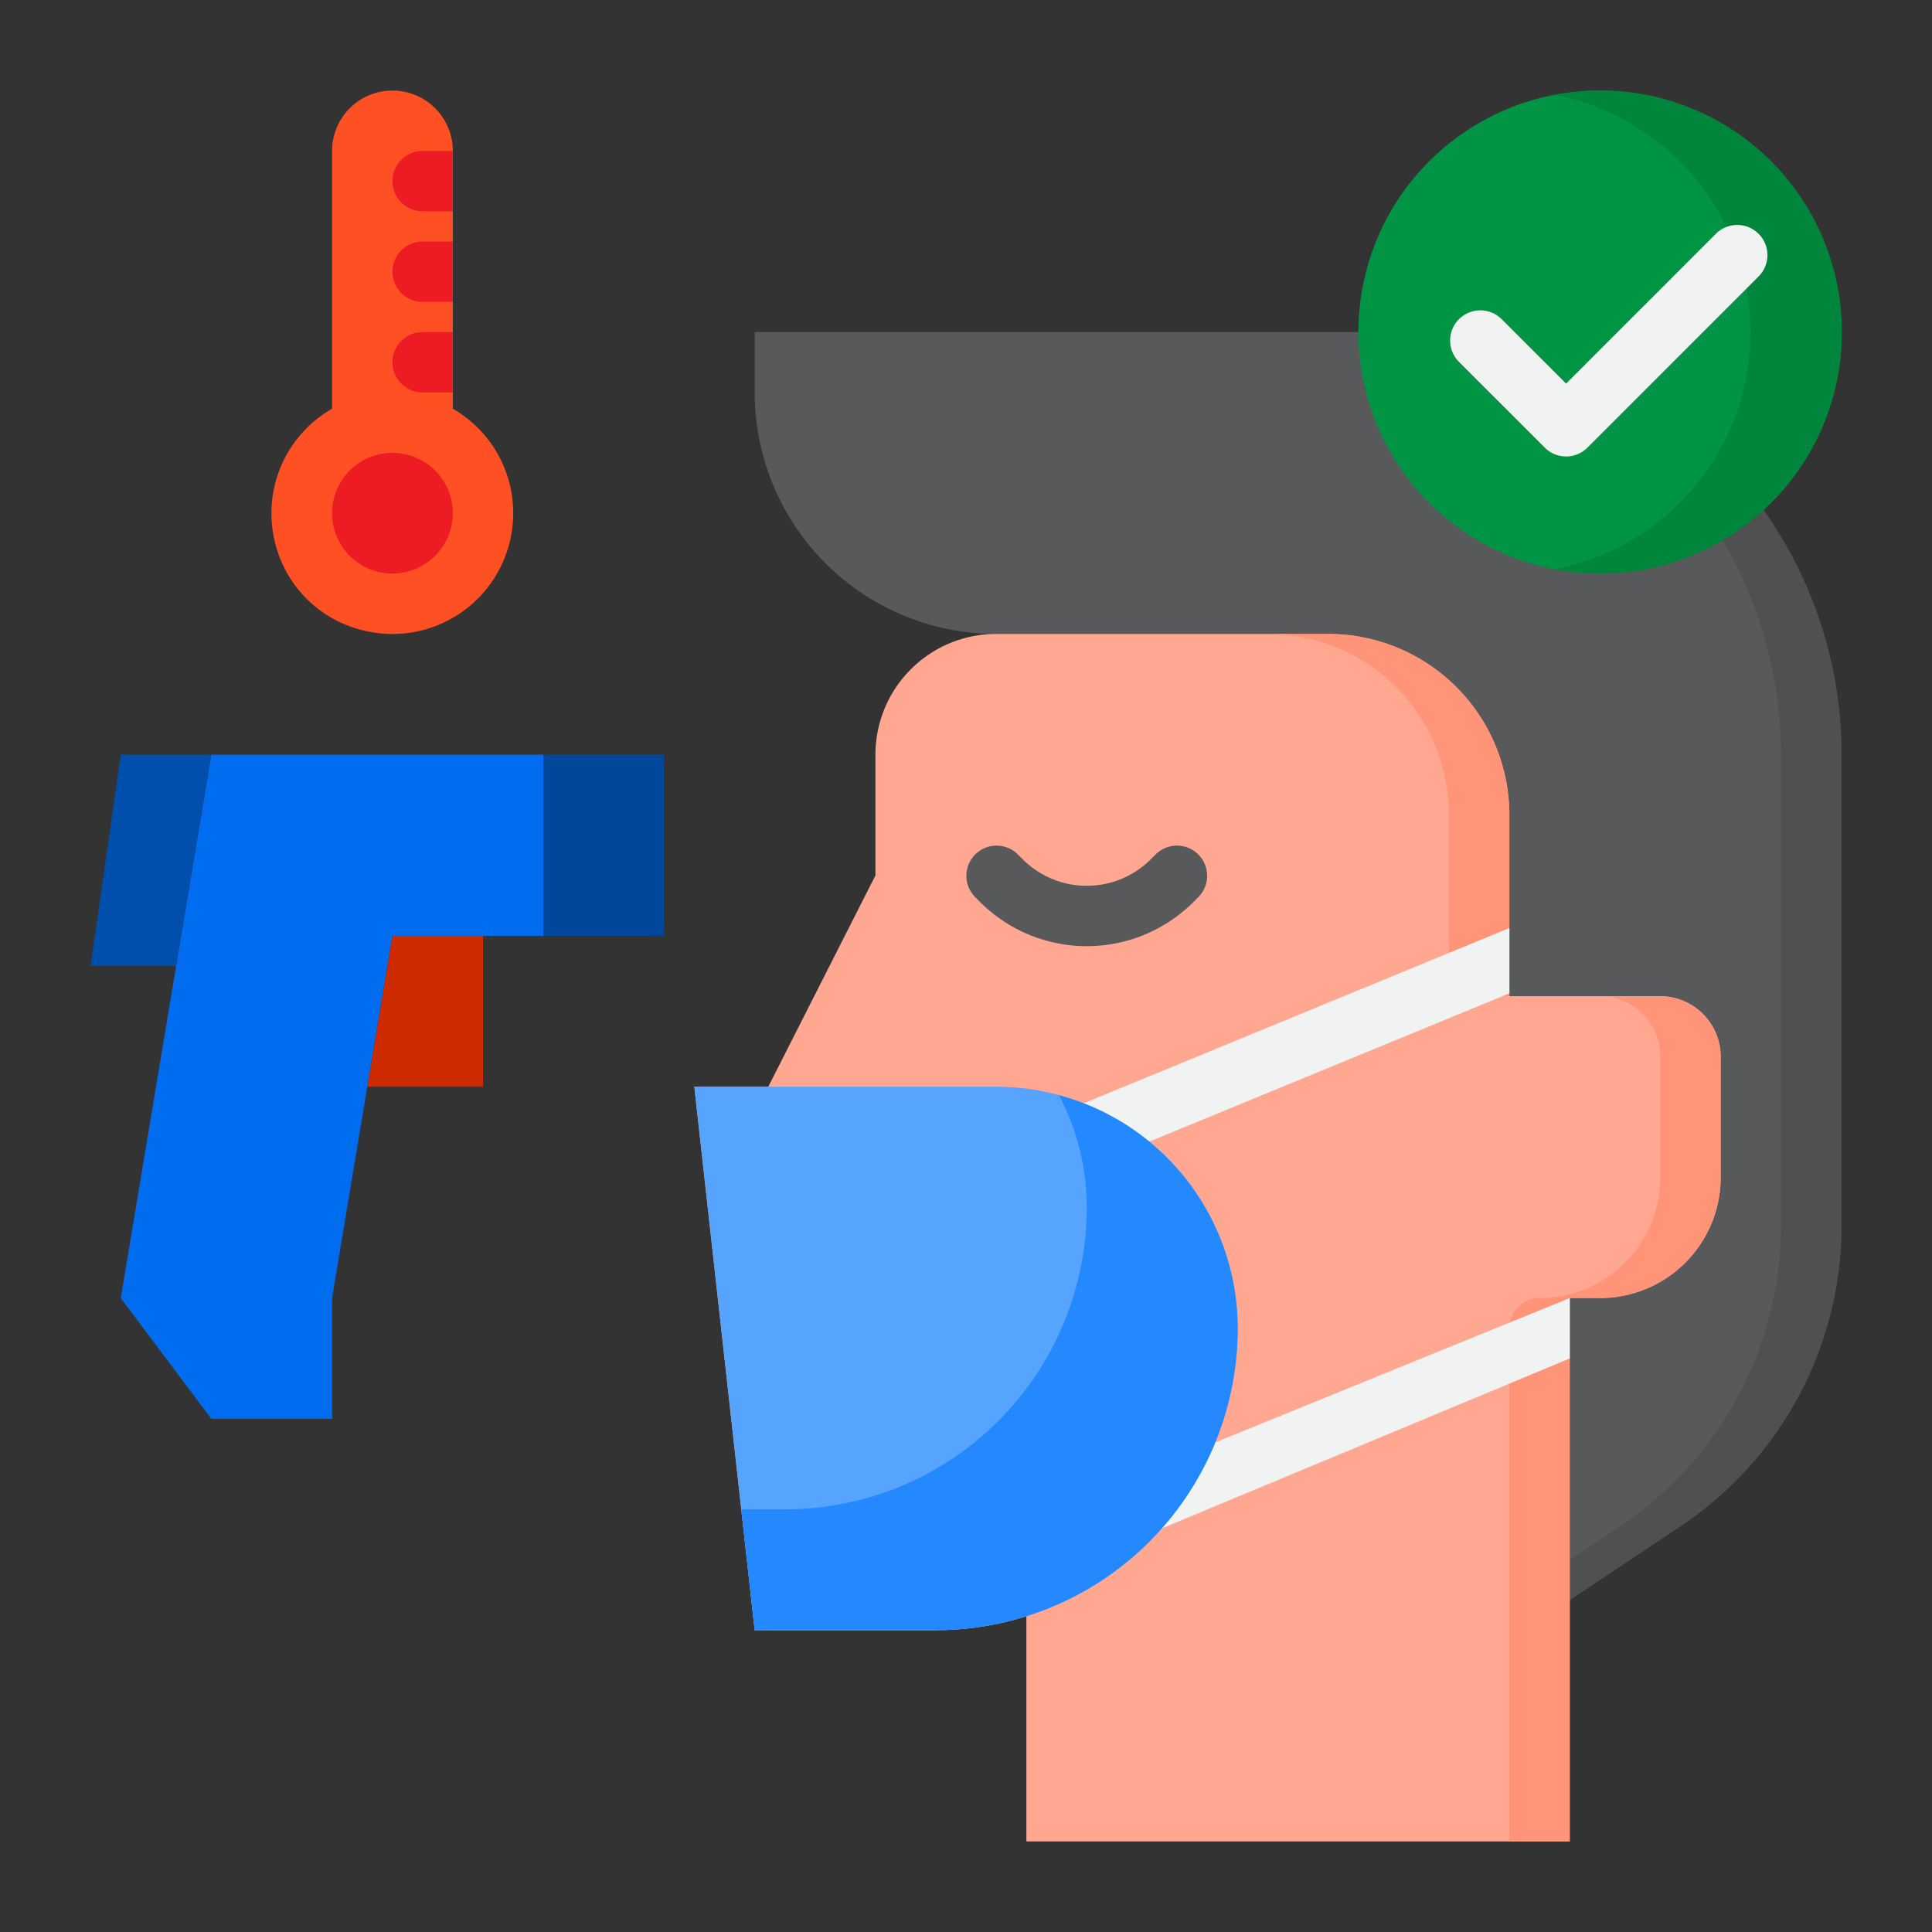 <svg height="512" viewBox="0 0 64 64" width="512" xmlns="http://www.w3.org/2000/svg"><rect x="0" y="0" width="64" height="64" fill="#333333" stroke="none"/><g id="people-coronavirus-covid19-tempurature-scan"><path d="m52 53 3.66-2.44a11.98 11.98 0 0 0 5.34-9.98v-15.58a14 14 0 0 0 -14-14h-22v2a8 8 0 0 0 8 8h11a6 6 0 0 1 6 6v6h2z" fill="#58595b"/><path d="m47 11h-2a14 14 0 0 1 14 14v15.58a11.98 11.98 0 0 1 -5.34 9.98l-1.66 1.107v1.333l3.66-2.44a11.98 11.98 0 0 0 5.34-9.98v-15.58a14 14 0 0 0 -14-14z" fill="#4f5052"/><path d="m55 33h-5v-6a6 6 0 0 0 -6-6h-11a4 4 0 0 0 -4 4v4l-3.55 7h-2.45l2 18h6a9.908 9.908 0 0 0 3-.46v7.46h18v-18h1a4 4 0 0 0 4-4v-4a2.006 2.006 0 0 0 -2-2z" fill="#ffa791"/><path d="m48 27v6h2v-6a6 6 0 0 0 -6-6h-2a6 6 0 0 1 6 6z" fill="#ff9478"/><path d="m55 33h-2a2.006 2.006 0 0 1 2 2v4a4 4 0 0 1 -4 4 1 1 0 0 0 -1 1v17h2v-18h1a4 4 0 0 0 4-4v-4a2.006 2.006 0 0 0 -2-2z" fill="#ff9478"/><circle cx="53" cy="11" fill="#009444" r="8"/><path d="m53 3a8.056 8.056 0 0 0 -1.5.145 8 8 0 0 1 0 15.71 8 8 0 1 0 1.5-15.855z" fill="#00853d"/><path d="m17 17a4 4 0 0 1 -4.98 3.88 3.951 3.951 0 0 1 -2.9-2.87 3.992 3.992 0 0 1 1.88-4.47v-8.54a2 2 0 0 1 4 0v8.54a3.98 3.98 0 0 1 2 3.46z" fill="#ff5023"/><path d="m7 47h4v-4l2-12h3 2v-6h-11l-3 18z" fill="#006df0"/><path d="m12.167 36h3.833v-5h-3z" fill="#cd2a00"/><path d="m4 25-1 7h2.833l1.167-7z" fill="#004fac"/><path d="m18 25h4v6h-4z" fill="#00479b"/><path d="m39.536 29.878.171-.171a1 1 0 0 0 -1.414-1.414l-.171.171a3 3 0 0 1 -4.244 0l-.171-.171a1 1 0 0 0 -1.414 1.414l.171.171a5 5 0 0 0 7.072 0z" fill="#58595b"/><circle cx="13" cy="17" fill="#ed1c24" r="2"/><path d="m51.172 14.828a1 1 0 0 0 1.414 0l5.657-5.657a1 1 0 1 0 -1.414-1.414l-4.95 4.95-2.122-2.121a1 1 0 1 0 -1.414 1.414z" fill="#f1f2f2"/><g fill="#ed1c24"><path d="m14 11h1a0 0 0 0 1 0 0v2a0 0 0 0 1 0 0h-1a1 1 0 0 1 -1-1 1 1 0 0 1 1-1z"/><path d="m14 8h1a0 0 0 0 1 0 0v2a0 0 0 0 1 0 0h-1a1 1 0 0 1 -1-1 1 1 0 0 1 1-1z"/><path d="m14 5h1a0 0 0 0 1 0 0v2a0 0 0 0 1 0 0h-1a1 1 0 0 1 -1-1 1 1 0 0 1 1-1z"/></g><path d="m35.381 38.925 14.619-6.02v-2.163l-15.381 6.333z" fill="#f1f2f2"/><path d="m35.428 51.904 16.572-6.904v-2l-17.428 7.096z" fill="#f1f2f2"/><path d="m25 54h6a10 10 0 0 0 10-10 8 8 0 0 0 -8-8h-10z" fill="#57a4ff"/><path d="m35.081 36.283a7.964 7.964 0 0 1 .919 3.717 10 10 0 0 1 -10 10h-1.444l.444 4h6a10 10 0 0 0 10-10 8 8 0 0 0 -5.919-7.717z" fill="#2488ff"/></g></svg>